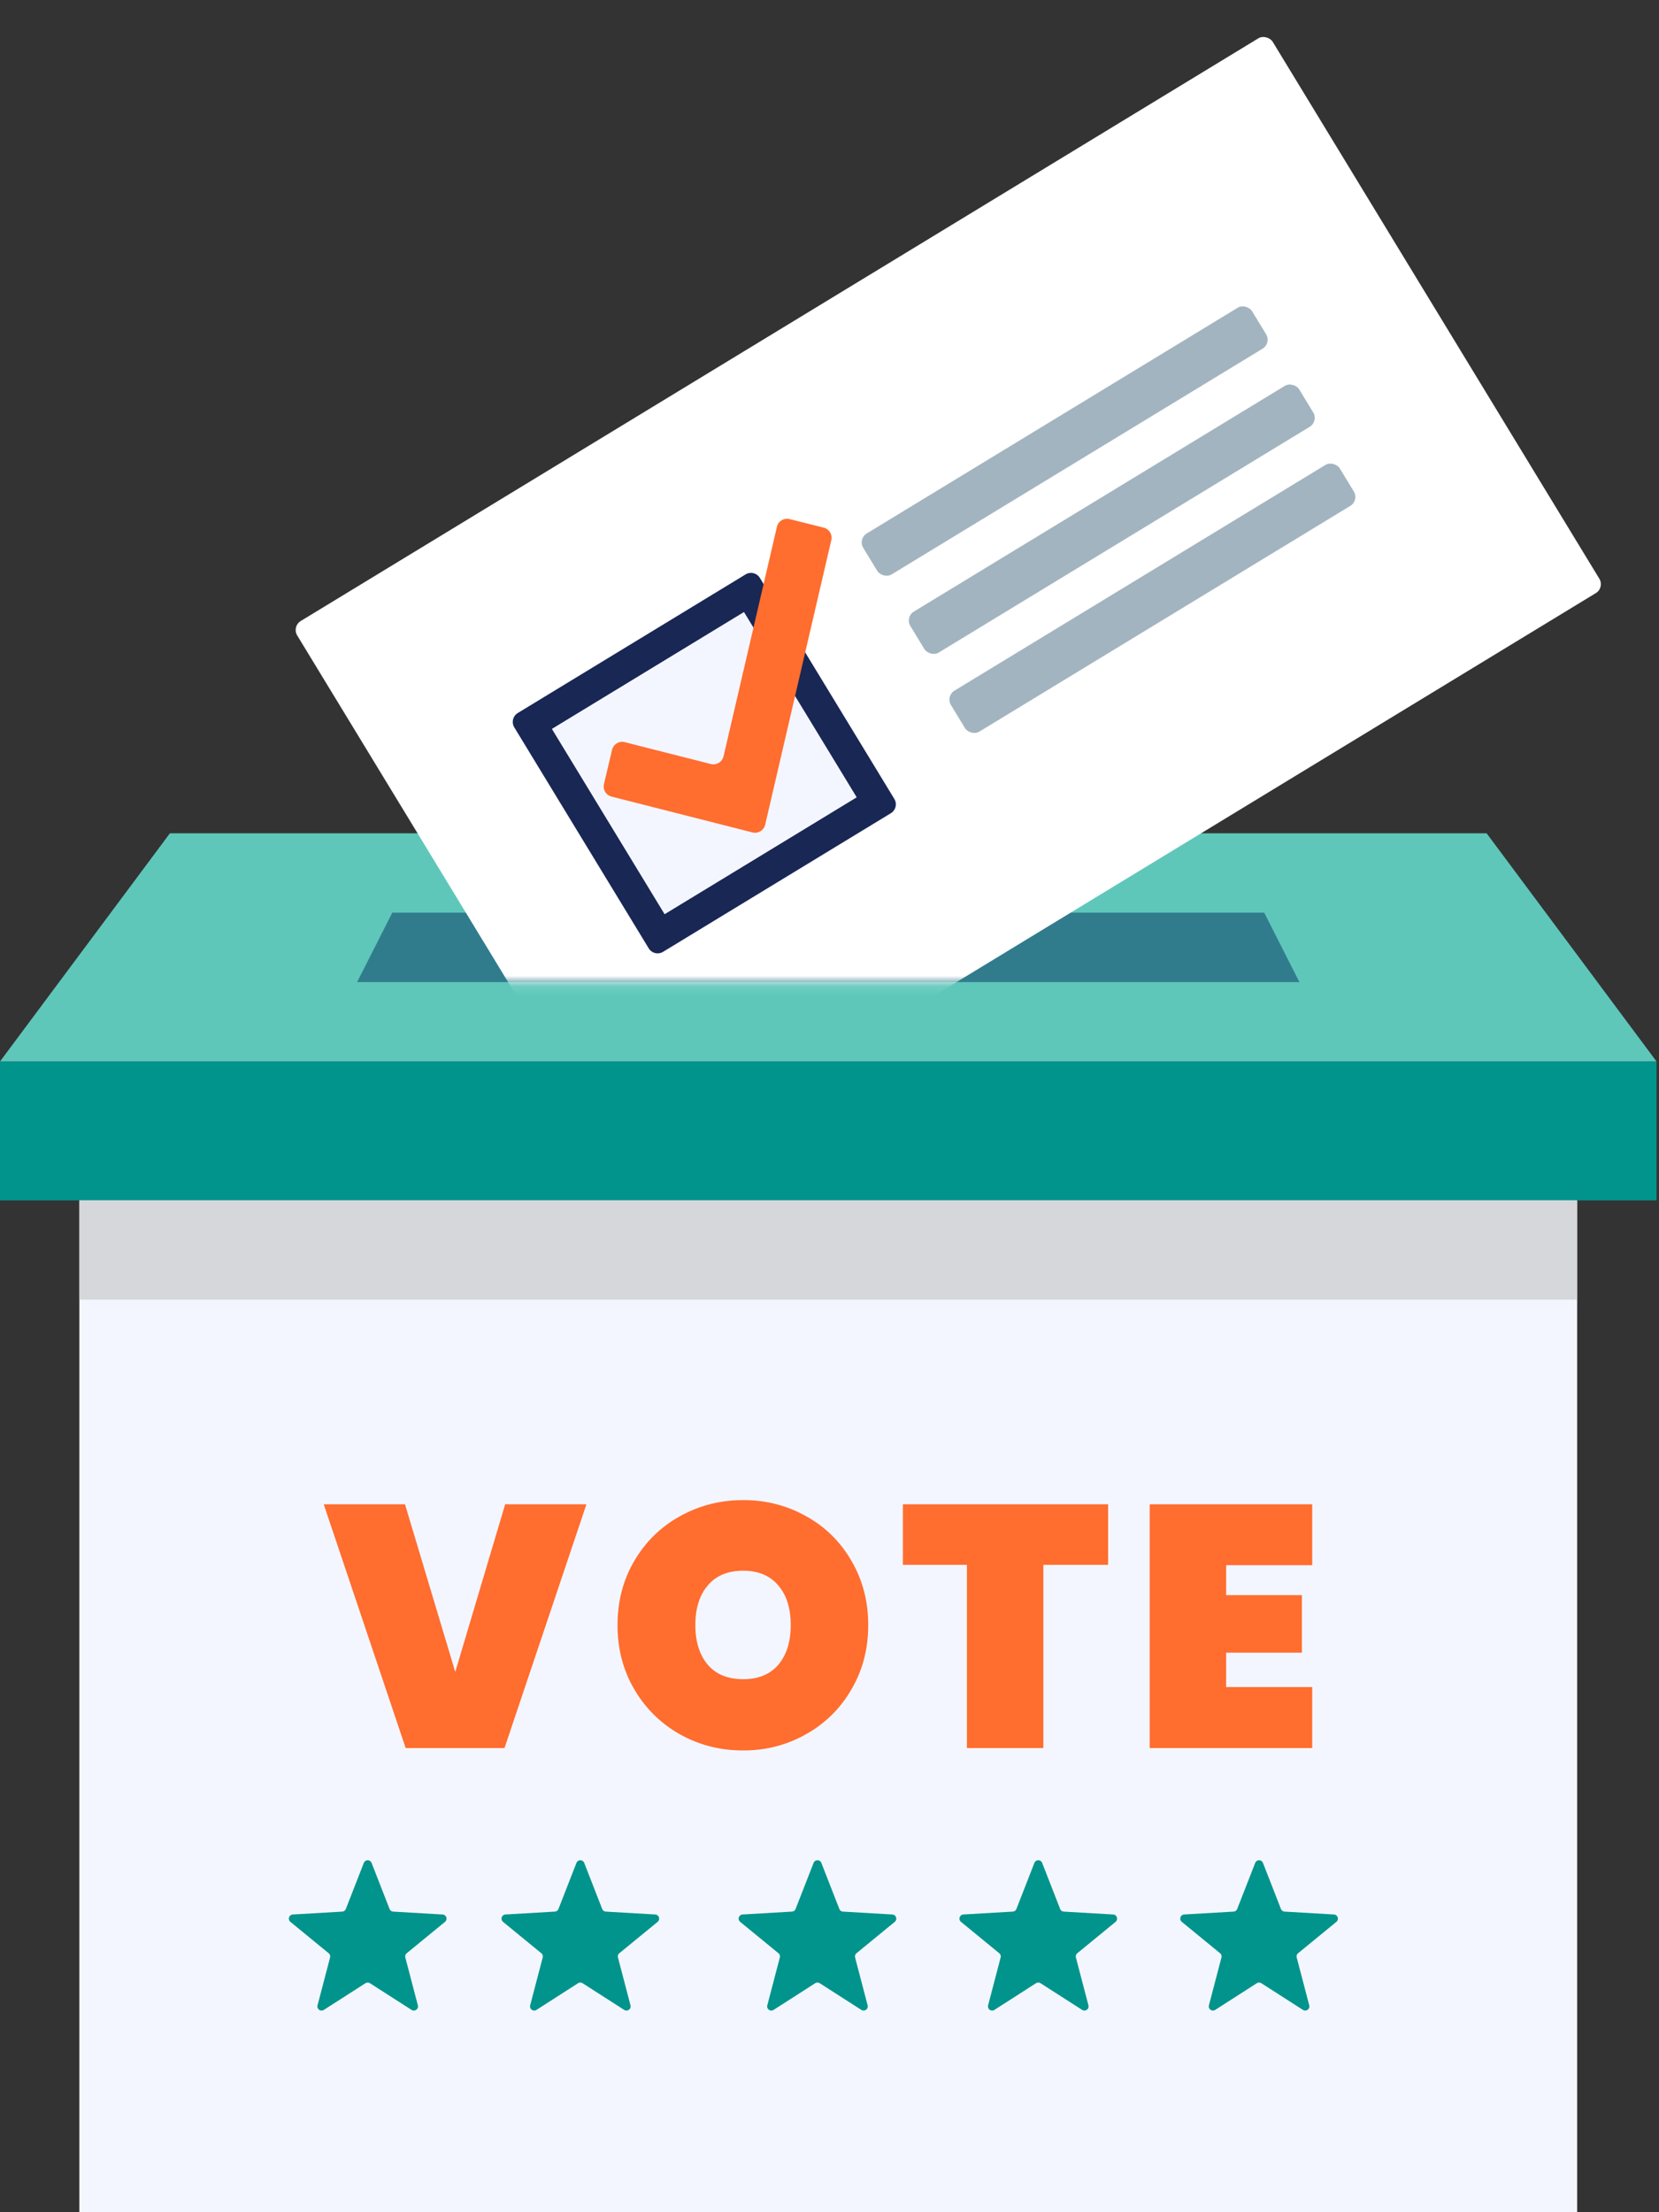 <svg width="159" height="212" viewBox="0 0 159 212" fill="none" xmlns="http://www.w3.org/2000/svg"><rect x="0" y="0" width="159" height="212" fill="#333333" stroke="none"/><path d="M7.605 114.081h143.552V212H7.605v-97.919z" fill="#F4F6FF"/><path fill="#00948C" d="M0 101.723h158.762v13.309H0z"/><path d="M16.283 79.857H142.48l16.283 21.865H0l16.283-21.865z" fill="#5EC7BA"/><path d="M37.597 87.462h83.567l3.373 6.655H34.224l3.373-6.655z" fill="#317C8C"/><path fill="#C4C4C4" fill-opacity=".62" d="M7.605 115.032h143.551v9.507H7.605z"/><path d="M56.206 144.154l-7.854 23.364H38.88l-7.854-23.364h7.788l4.818 16.071 4.785-16.071h7.788zm15.025 23.595c-2.2 0-4.224-.517-6.072-1.551a11.644 11.644 0 01-4.356-4.29c-1.078-1.826-1.617-3.883-1.617-6.171 0-2.288.539-4.345 1.617-6.171 1.078-1.826 2.53-3.245 4.356-4.257 1.848-1.034 3.872-1.551 6.072-1.551s4.213.517 6.039 1.551a11.163 11.163 0 014.323 4.257c1.078 1.826 1.617 3.883 1.617 6.171 0 2.288-.54 4.345-1.617 6.171a11.334 11.334 0 01-4.356 4.29c-1.826 1.034-3.828 1.551-6.006 1.551zm0-6.831c1.452 0 2.574-.462 3.366-1.386.792-.946 1.188-2.211 1.188-3.795 0-1.606-.396-2.871-1.188-3.795-.792-.946-1.914-1.419-3.366-1.419-1.474 0-2.607.473-3.4 1.419-.791.924-1.187 2.189-1.187 3.795 0 1.584.396 2.849 1.188 3.795.792.924 1.925 1.386 3.399 1.386zm34.97-16.764v5.808h-6.204v17.556H92.67v-17.556h-6.138v-5.808H106.2zm11.313 5.841v2.871h7.26v5.511h-7.26v3.3h8.25v5.841h-15.576v-23.364h15.576v5.841h-8.25z" fill="#FF6D2F"/><path d="M34.868 178.525a.4.4 0 01.745 0l1.723 4.414a.4.4 0 00.35.254l4.73.275a.4.4 0 01.231.709l-3.666 3.003a.4.4 0 00-.133.411l1.2 4.584a.4.4 0 01-.602.438l-3.99-2.559a.402.402 0 00-.431 0l-3.99 2.559a.4.4 0 01-.602-.438l1.2-4.584a.4.4 0 00-.133-.411l-3.666-3.003a.4.4 0 01.23-.709l4.731-.275a.4.4 0 00.35-.254l1.723-4.414zM55.247 178.524a.4.4 0 01.745 0l1.723 4.414a.4.4 0 00.35.254l4.73.275a.4.4 0 01.231.709l-3.666 3.003a.399.399 0 00-.133.41l1.2 4.585a.4.4 0 01-.603.438l-3.989-2.559a.402.402 0 00-.432 0l-3.989 2.559a.4.4 0 01-.602-.438l1.2-4.585a.399.399 0 00-.133-.41l-3.666-3.003a.4.4 0 01.23-.709l4.731-.275a.4.4 0 00.35-.254l1.723-4.414zM77.974 178.524a.4.4 0 01.746 0l1.723 4.414a.4.4 0 00.35.254l4.73.275a.4.4 0 01.23.709l-3.665 3.003a.399.399 0 00-.134.41l1.2 4.585a.4.4 0 01-.602.438l-3.99-2.559a.402.402 0 00-.431 0l-3.989 2.559a.4.4 0 01-.603-.438l1.2-4.585a.399.399 0 00-.133-.41l-3.666-3.003a.4.4 0 01.23-.709l4.732-.275a.4.4 0 00.35-.254l1.722-4.414zM99.136 178.524a.4.4 0 01.746 0l1.723 4.414a.4.4 0 00.349.254l4.731.275a.4.4 0 01.231.709l-3.666 3.003a.4.4 0 00-.134.41l1.201 4.585a.4.4 0 01-.603.438l-3.989-2.559a.402.402 0 00-.432 0l-3.989 2.559a.4.4 0 01-.603-.438l1.2-4.585a.399.399 0 00-.133-.41l-3.666-3.003a.4.4 0 01.23-.709l4.732-.275a.4.4 0 00.35-.254l1.722-4.414zM120.299 178.524a.4.4 0 01.745 0l1.723 4.414a.4.4 0 00.349.254l4.732.275a.4.4 0 01.23.709l-3.666 3.003a.4.4 0 00-.134.41l1.201 4.585a.4.4 0 01-.603.438l-3.989-2.559a.402.402 0 00-.432 0l-3.989 2.559a.4.4 0 01-.603-.438l1.201-4.585a.4.4 0 00-.133-.41l-3.667-3.003a.4.4 0 01.231-.709l4.731-.275a.4.4 0 00.349-.254l1.724-4.414z" fill="#00948C"/><mask id="a" mask-type="alpha" maskUnits="userSpaceOnUse" x="23" y="0" width="134" height="95"><path fill="#C4C4C4" d="M23.767 0h133.094v94.116H23.767z"/></mask><g mask="url(#a)"><rect x="27.962" y="60.036" width="109.44" height="62.231" rx="1" transform="rotate(-31.317 27.962 60.036)" fill="#fff"/><path d="M49.29 69.704a1 1 0 01.335-1.374l21.829-13.281a1 1 0 011.374.335L85.71 76.558a1 1 0 01-.335 1.374L63.548 91.214a1 1 0 01-1.374-.334L49.29 69.704z" fill="#F4F6FF"/><path fill-rule="evenodd" clip-rule="evenodd" d="M52.893 69.853l10.804 17.758 18.411-11.202-10.804-17.758-18.411 11.202zm-3.268-1.523a1 1 0 00-.335 1.374L62.174 90.88a1 1 0 001.374.334l21.828-13.28a1 1 0 00.335-1.375L72.828 55.384a1 1 0 00-1.374-.335L49.624 68.33z" fill="#192754"/><rect x="82.212" y="51.643" width="43.623" height="4.592" rx="1" transform="rotate(-31.317 82.212 51.643)" fill="#A2B4BF"/><rect x="86.726" y="59.132" width="43.623" height="4.592" rx="1" transform="rotate(-31.317 86.726 59.132)" fill="#A2B4BF"/><rect x="90.619" y="66.708" width="43.623" height="4.592" rx="1" transform="rotate(-31.317 90.62 66.708)" fill="#A2B4BF"/><path d="M73.336 79.03a1 1 0 01-1.22.743l-13.504-3.434a1 1 0 01-.727-1.2l.775-3.277a1 1 0 011.219-.739l8.248 2.094a1 1 0 001.22-.742l5.112-21.986a1 1 0 011.217-.744l3.266.819a1 1 0 01.73 1.196l-6.336 27.27z" fill="#FF6D2F"/></g></svg>